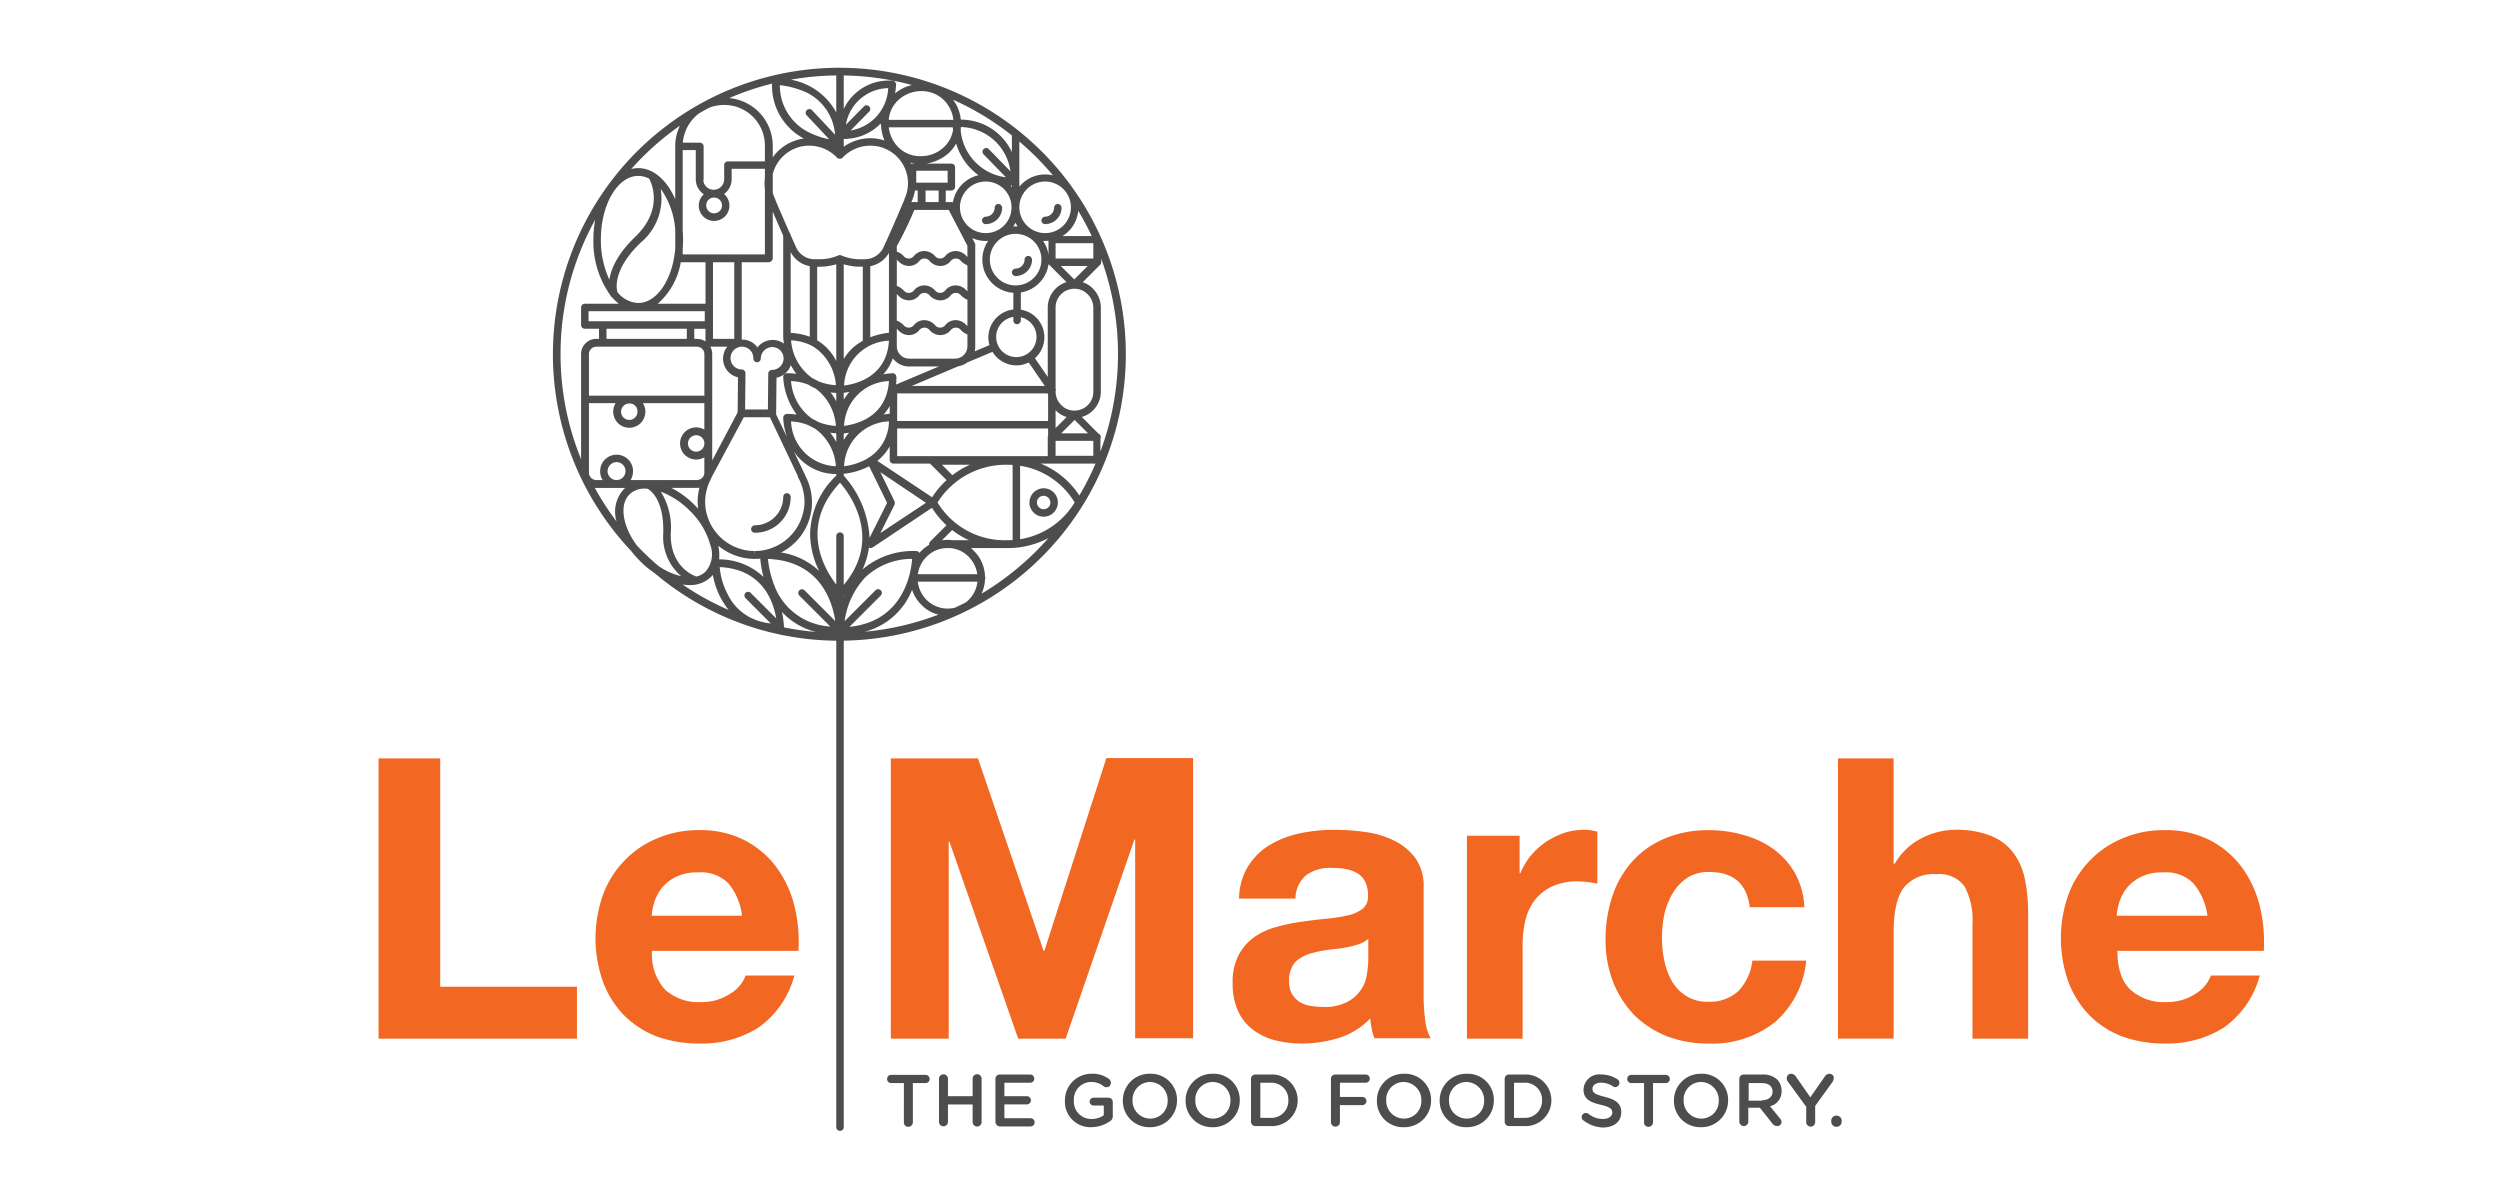 <svg xmlns="http://www.w3.org/2000/svg" viewBox="0 0 317 151">
  <defs>
    <style>
      .cls-1 {
        fill: #f26722;
      }

      .cls-2 {
        fill: #4d4d4d;
      }

      .cls-3 {
        fill: none;
      }
    </style>
  </defs>
  <g id="Logo_Icon" data-name="Logo Icon" transform="translate(-372 -55)">
    <g id="Group_4357" data-name="Group 4357" transform="translate(24451.559 -6764.016)">
      <g id="Group_4141" data-name="Group 4141" transform="translate(-24031.559 6915.137)">
        <g id="Group_4133" data-name="Group 4133">
          <path id="Path_8076" data-name="Path 8076" class="cls-1" d="M126.517,344.9v28.994h17.34v6.585H118.7V344.947h7.817Z" transform="translate(-118.7 -344.9)"/>
        </g>
        <g id="Group_4134" data-name="Group 4134" transform="translate(27.526 9.144)">
          <path id="Path_8077" data-name="Path 8077" class="cls-1" d="M185.612,384.43a6.28,6.28,0,0,0,4.6,1.564,6.414,6.414,0,0,0,3.7-1.09,4.376,4.376,0,0,0,1.9-2.274H202a11.752,11.752,0,0,1-4.6,6.633,13.465,13.465,0,0,1-7.485,1.99,15.548,15.548,0,0,1-5.5-.947,11.874,11.874,0,0,1-4.122-2.748,12.158,12.158,0,0,1-2.606-4.264,16.524,16.524,0,0,1,.047-10.9,12.314,12.314,0,0,1,2.7-4.311,12.086,12.086,0,0,1,4.169-2.842,13.163,13.163,0,0,1,5.354-1.042,12.181,12.181,0,0,1,5.733,1.279,11.736,11.736,0,0,1,4.027,3.411A14.016,14.016,0,0,1,202,373.77a19.178,19.178,0,0,1,.521,5.733H183.954A6.62,6.62,0,0,0,185.612,384.43Zm8.007-13.5a4.882,4.882,0,0,0-3.837-1.374,5.982,5.982,0,0,0-2.8.569,5.453,5.453,0,0,0-1.8,1.421,5.994,5.994,0,0,0-.948,1.8,8.286,8.286,0,0,0-.332,1.706h11.465A7.928,7.928,0,0,0,193.619,370.927Z" transform="translate(-176.8 -364.2)"/>
        </g>
        <g id="Group_4135" data-name="Group 4135" transform="translate(64.953)">
          <path id="Path_8078" data-name="Path 8078" class="cls-1" d="M266.839,344.9l8.338,24.446h.095l7.864-24.446h10.991v35.532h-7.343v-25.2h-.095l-8.717,25.252h-6.017l-8.717-24.967h-.095v24.967H255.8V344.947h11.039Z" transform="translate(-255.8 -344.9)"/>
        </g>
        <g id="Group_4136" data-name="Group 4136" transform="translate(108.302 9.096)">
          <path id="Path_8079" data-name="Path 8079" class="cls-1" d="M349.337,368.6a8.326,8.326,0,0,1,2.8-2.653,12.545,12.545,0,0,1,3.79-1.421,21.689,21.689,0,0,1,4.264-.426,27.936,27.936,0,0,1,3.932.284,11.284,11.284,0,0,1,3.648,1.09,7.269,7.269,0,0,1,2.7,2.227,6.046,6.046,0,0,1,1.042,3.743v13.408a24.521,24.521,0,0,0,.19,3.316,6.106,6.106,0,0,0,.711,2.369h-7.154a9.343,9.343,0,0,1-.332-1.232,11.906,11.906,0,0,1-.19-1.279,9.235,9.235,0,0,1-3.98,2.464,15.63,15.63,0,0,1-4.69.711,13.56,13.56,0,0,1-3.458-.426,8.116,8.116,0,0,1-2.8-1.374,6.077,6.077,0,0,1-1.848-2.369,8.333,8.333,0,0,1-.663-3.458,7.378,7.378,0,0,1,.758-3.6,6.65,6.65,0,0,1,1.99-2.274,8.885,8.885,0,0,1,2.8-1.279,23.592,23.592,0,0,1,3.174-.663c1.042-.142,2.085-.284,3.127-.379a19.8,19.8,0,0,0,2.748-.426,4.687,4.687,0,0,0,1.9-.853,1.989,1.989,0,0,0,.663-1.658,3.769,3.769,0,0,0-.379-1.8,2.633,2.633,0,0,0-.995-1.042,4.628,4.628,0,0,0-1.421-.521,10.5,10.5,0,0,0-1.753-.142,5.159,5.159,0,0,0-3.269.9,3.892,3.892,0,0,0-1.374,2.985h-7.154A7.928,7.928,0,0,1,349.337,368.6Zm13.976,10a12.452,12.452,0,0,1-1.421.379c-.521.095-1.042.189-1.611.237s-1.137.142-1.706.237c-.521.095-1.042.237-1.563.379a4.962,4.962,0,0,0-1.327.663,2.546,2.546,0,0,0-.9,1.09,3.449,3.449,0,0,0-.332,1.658,3.374,3.374,0,0,0,.332,1.611,3.332,3.332,0,0,0,.948,1.042,3.955,3.955,0,0,0,1.374.521,9.4,9.4,0,0,0,1.658.142,6.13,6.13,0,0,0,3.222-.711,4.731,4.731,0,0,0,2.369-3.648,11.7,11.7,0,0,0,.142-1.611v-2.653A4.2,4.2,0,0,1,363.313,378.6Z" transform="translate(-347.3 -364.1)"/>
        </g>
        <g id="Group_4137" data-name="Group 4137" transform="translate(138.007 9.096)">
          <path id="Path_8080" data-name="Path 8080" class="cls-1" d="M416.68,364.811V369.6h.095a8.934,8.934,0,0,1,1.327-2.227,9.716,9.716,0,0,1,1.942-1.753,10.553,10.553,0,0,1,2.322-1.137,8.074,8.074,0,0,1,2.606-.379,6.6,6.6,0,0,1,1.563.237v6.585c-.332-.047-.711-.142-1.184-.19s-.9-.095-1.327-.095a7.58,7.58,0,0,0-3.269.663,6.149,6.149,0,0,0-2.179,1.753,6.9,6.9,0,0,0-1.184,2.606,14.014,14.014,0,0,0-.332,3.222v11.7H410V364.858h6.68Z" transform="translate(-410 -364.1)"/>
        </g>
        <g id="Group_4138" data-name="Group 4138" transform="translate(155.584 9.144)">
          <path id="Path_8081" data-name="Path 8081" class="cls-1" d="M460.27,369.506a4.9,4.9,0,0,0-2.843.758,6.193,6.193,0,0,0-1.848,1.99,9.706,9.706,0,0,0-1.042,2.7,15.3,15.3,0,0,0-.284,2.89,14.456,14.456,0,0,0,.284,2.843,8.964,8.964,0,0,0,.947,2.606,5.3,5.3,0,0,0,1.8,1.9,4.841,4.841,0,0,0,2.8.758,5.265,5.265,0,0,0,3.932-1.421,6.857,6.857,0,0,0,1.706-3.79h6.822a11.783,11.783,0,0,1-3.98,7.817,12.776,12.776,0,0,1-8.433,2.7,14.684,14.684,0,0,1-5.306-.947,12.459,12.459,0,0,1-4.122-2.7,13.063,13.063,0,0,1-2.653-4.169,14.683,14.683,0,0,1-.948-5.306,17.428,17.428,0,0,1,.853-5.543,12.594,12.594,0,0,1,2.558-4.453,11.589,11.589,0,0,1,4.122-2.89,13.844,13.844,0,0,1,5.59-1.042,15.234,15.234,0,0,1,4.406.616,11.665,11.665,0,0,1,3.79,1.8,9.739,9.739,0,0,1,2.7,3.032,9.543,9.543,0,0,1,1.184,4.311h-6.917C465.008,370.975,463.3,369.506,460.27,369.506Z" transform="translate(-447.1 -364.2)"/>
        </g>
        <g id="Group_4139" data-name="Group 4139" transform="translate(185.052)">
          <path id="Path_8082" data-name="Path 8082" class="cls-1" d="M516.359,344.9v13.407h.142a8.174,8.174,0,0,1,3.458-3.269A9.452,9.452,0,0,1,524.034,354a11.737,11.737,0,0,1,4.643.758,6.638,6.638,0,0,1,2.843,2.132,8.162,8.162,0,0,1,1.469,3.316,20.6,20.6,0,0,1,.427,4.359v15.918h-7.059V365.935a8.932,8.932,0,0,0-.995-4.738,3.88,3.88,0,0,0-3.553-1.564,4.854,4.854,0,0,0-4.169,1.706c-.853,1.137-1.279,3.032-1.279,5.638v13.5H509.3V344.947h7.059Z" transform="translate(-509.3 -344.9)"/>
        </g>
        <g id="Group_4140" data-name="Group 4140" transform="translate(213.335 9.144)">
          <path id="Path_8083" data-name="Path 8083" class="cls-1" d="M577.812,384.43a6.28,6.28,0,0,0,4.6,1.564,6.414,6.414,0,0,0,3.7-1.09A4.375,4.375,0,0,0,588,382.629H594.2a11.751,11.751,0,0,1-4.6,6.633,13.465,13.465,0,0,1-7.485,1.99,15.548,15.548,0,0,1-5.5-.947,11.876,11.876,0,0,1-4.122-2.748,12.157,12.157,0,0,1-2.606-4.264,16.524,16.524,0,0,1,.047-10.9,12.315,12.315,0,0,1,2.7-4.311,12.088,12.088,0,0,1,4.169-2.842,13.165,13.165,0,0,1,5.354-1.042,12.181,12.181,0,0,1,5.733,1.279,11.735,11.735,0,0,1,4.027,3.411,14.015,14.015,0,0,1,2.274,4.88,19.177,19.177,0,0,1,.521,5.733H576.154C576.154,381.776,576.722,383.435,577.812,384.43Zm7.959-13.5a4.882,4.882,0,0,0-3.837-1.374,5.982,5.982,0,0,0-2.8.569,5.453,5.453,0,0,0-1.8,1.421,5.994,5.994,0,0,0-.947,1.8,8.281,8.281,0,0,0-.332,1.706h11.513A7.939,7.939,0,0,0,585.771,370.927Z" transform="translate(-569 -364.2)"/>
        </g>
      </g>
      <path id="Union_12" data-name="Union 12" class="cls-2" d="M35.959,134.359V72.673A36.17,36.17,0,0,1,12.92,64.1a11.764,11.764,0,0,1-1.881-1.568,12.893,12.893,0,0,1-1.1-1.252,36.323,36.323,0,1,1,26.97,11.386v61.688a.474.474,0,1,1-.948,0Zm-2.572-62.8a8.624,8.624,0,0,1-4.317-2.54,10.571,10.571,0,0,1,.251,1.836.458.458,0,0,1,.046.135A35.146,35.146,0,0,0,33.387,71.558Zm6.188-.025a35.032,35.032,0,0,0,9.341-2.17,4.485,4.485,0,0,1-2.2-1.283,4.7,4.7,0,0,1-1.144-1.859A8.835,8.835,0,0,1,39.575,71.533ZM41.6,66.28a.458.458,0,0,1,0,.663l-3.975,3.975c6.837-.7,7.817-6.785,7.955-8.618a8.565,8.565,0,0,0-5.97,2.369,10.126,10.126,0,0,0-2.592,5.53l3.919-3.919a.458.458,0,0,1,.663,0Zm-13.17.142A8.035,8.035,0,0,0,35.2,70.873l-3.931-3.93a.469.469,0,0,1,.663-.663l3.9,3.9c-.357-2.43-1.9-7.622-8.538-7.875A12.97,12.97,0,0,0,28.427,66.422Zm-.765,4.068-3.216-3.216a.469.469,0,0,1,.664-.663l3.228,3.228c-.342-2.1-1.712-6.246-7.16-6.5a8.911,8.911,0,0,0,.995,3.411,6.5,6.5,0,0,0,3.812,3.377q.217.067.436.131A8.329,8.329,0,0,0,27.662,70.49ZM22.31,68.771a9.828,9.828,0,0,1-2-4.436,3.118,3.118,0,0,1-.226.239,3.791,3.791,0,0,1-2.748,1.042,5.977,5.977,0,0,1-.859-.064A35.359,35.359,0,0,0,22.31,68.771Zm25.067-1.308a3.8,3.8,0,0,0,2.7,1.137,3.888,3.888,0,0,0,.911-.108q.72-.33,1.422-.69a3.472,3.472,0,0,0,.367-.339,3.761,3.761,0,0,0,1.08-2.274H46.3A3.9,3.9,0,0,0,47.377,67.464Zm-10.47-.383c.023-.055.047-.111.071-.167l-.071.074Zm-.948,0v-.049l-.038-.042Zm18.424-.37a35.653,35.653,0,0,0,8.475-7.047,11.063,11.063,0,0,1-5.18,1.264H53.037a4.685,4.685,0,0,1,.4.379,4.742,4.742,0,0,1,1.384,3.229.462.462,0,0,1,0,.372A4.881,4.881,0,0,1,54.383,66.709Zm-17.476-7.3V65.6c4.912-5.873.814-11.494-.474-12.965-5.119,5.46-2.1,10.805-.474,12.922V59.41a.474.474,0,1,1,.948,0ZM26.733,64.585a13.232,13.232,0,0,1-.411-2.319q-.341.033-.69.033A7.191,7.191,0,0,1,21,60.624a5.78,5.78,0,0,1,.108,1.733A8.193,8.193,0,0,1,26.733,64.585ZM14.971,59.078c-.084,4.041,2.636,5.239,3.244,5.457a2.274,2.274,0,0,0,1.21-.671,3.348,3.348,0,0,0,.568-3.316,9.586,9.586,0,0,0-2.606-4.358,10.387,10.387,0,0,0-3.673-2.413A8.606,8.606,0,0,1,14.971,59.078ZM16.316,64.5c-.1-.08-.2-.166-.3-.257a6.591,6.591,0,0,1-1.99-5.259c.09-4.407-1.784-5.485-2.015-5.583q-.131-.008-.259-.008a2.647,2.647,0,0,0-2.037.758c-1.292,1.292-.829,4.064.978,6.468a35.75,35.75,0,0,0,2.686,2.555A8.61,8.61,0,0,0,16.316,64.5Zm37.526-.257a3.9,3.9,0,0,0-1.064-2.18,3.614,3.614,0,0,0-2.7-1.137,3.689,3.689,0,0,0-2.7,1.137,3.758,3.758,0,0,0-1.069,2.18Zm-20.049-.41a10.78,10.78,0,0,1-1.151-4.706,10.522,10.522,0,0,1,3.316-7.389v-.2a6.416,6.416,0,0,1-5.393-2.893l1.414,2.952c0,.047.047.095.047.142a7.132,7.132,0,0,1-3.065,9.749A9.022,9.022,0,0,1,33.793,63.832Zm5.5-.2A9.885,9.885,0,0,1,46.1,61.305a.43.43,0,0,1,.332.142.461.461,0,0,1,.07.092q.1-.12.214-.234a4.983,4.983,0,0,1,1.019-.787.455.455,0,0,1,.118-.4l2.084-2.084a10.62,10.62,0,0,1-1.842-2.214L40.6,60.831a.674.674,0,0,1-.284.095.493.493,0,0,1-.213-.057A9.349,9.349,0,0,1,39.289,63.632ZM20.136,51.972a.174.174,0,0,1-.047.142A6.416,6.416,0,0,0,19.33,55a6.289,6.289,0,0,0,6.254,6.3l.047.474v-.474a6.319,6.319,0,0,0,6.3-6.254,6.64,6.64,0,0,0-.805-3.079.284.284,0,0,1-.047-.189l-3.531-7.438H24.232ZM48.8,55.146a9.976,9.976,0,0,0,8.765,4.785q.388,0,.757-.025V50.386q-.369-.024-.757-.024A10.233,10.233,0,0,0,48.8,55.146Zm3.987,4.785a10.725,10.725,0,0,1-2.131-1.287l-1.287,1.287h.044a4.658,4.658,0,0,1,.666-.048,4.982,4.982,0,0,1,.693.048Zm6.482-.13a9.913,9.913,0,0,0,6.918-4.655,9.816,9.816,0,0,0-6.918-4.657Zm-19.085-.168,2.22-4.44-2.278-4.643a9.08,9.08,0,0,1-3.217.961v.234A12.775,12.775,0,0,1,40.183,59.633ZM43.35,55a.656.656,0,0,1,0,.426l-1.8,3.6,5.78-3.837-5.78-3.885ZM8.1,57.554A4.212,4.212,0,0,1,9,53.488q.1-.1.207-.19H5.544a2.055,2.055,0,0,1-.206-.01A35.521,35.521,0,0,0,8.1,57.554Zm9.952-2.029q.2.2.39.408A7.454,7.454,0,0,1,18.383,55a6.579,6.579,0,0,1,.237-1.737,1.823,1.823,0,0,1-.333.031H15.037A11.3,11.3,0,0,1,18.051,55.525Zm30.064-1.039a10.806,10.806,0,0,1,1.828-2.175l-2.092-2.092H43.208a.474.474,0,0,1-.474-.474V48.029a6.029,6.029,0,0,1-1.564,1.841Zm18.668-.228a35.321,35.321,0,0,0,2.051-4.04H61.882A10.661,10.661,0,0,1,66.783,54.258Zm-56.6-3.045a2.1,2.1,0,0,1-.3,1.089h8.4a.95.95,0,0,0,.948-.948V49.417a2.046,2.046,0,0,1-1.042.281,2.037,2.037,0,0,1,0-4.074,2.046,2.046,0,0,1,1.042.281v-3.36H11.441a2.044,2.044,0,0,1,.31,1.089,2.037,2.037,0,1,1-4.074,0,2.044,2.044,0,0,1,.309-1.089H4.6v8.812a.95.95,0,0,0,.948.948h.788a2.053,2.053,0,0,1-.314-1.089,2.085,2.085,0,1,1,4.169,0Zm-3.222-.047A1.137,1.137,0,1,0,8.1,50.029,1.153,1.153,0,0,0,6.965,51.166Zm43.724.517a10.8,10.8,0,0,1,2.221-1.322H49.367ZM35.912,50.55a6.37,6.37,0,0,0-2.676-4.785,6.179,6.179,0,0,1-.742-.39,6.721,6.721,0,0,0-2.267-.51A5.912,5.912,0,0,0,35.912,50.55Zm1.042,0a7.953,7.953,0,0,0,2.993-1,.463.463,0,0,1,.04-.045.392.392,0,0,1,.189-.1,5.531,5.531,0,0,0,2.464-4.544A5.912,5.912,0,0,0,36.954,50.55ZM20.231,36.338V49.809l3.223-6.088.046-4.446a2.419,2.419,0,0,1-1.355-3.885H19.992A1.965,1.965,0,0,1,20.231,36.338ZM1,36.338A35.1,35.1,0,0,0,3.6,49.648V36.338A1.921,1.921,0,0,1,5.544,34.4h.331V33.116h-1.8a.475.475,0,0,1-.474-.474V30.415a.475.475,0,0,1,.474-.474H8.386a5.97,5.97,0,0,1-.858-.817.516.516,0,0,1-.231-.272l-.005-.015a11.661,11.661,0,0,1-2.127-7.044A13.987,13.987,0,0,1,5.386,19.3,35.093,35.093,0,0,0,1,36.338ZM43.682,49.271H62.774V46.9a.428.428,0,0,1,.048-.208v-.929H43.682Zm24.872-.047V47.329H63.769v1.895Zm-51.4-1.563a1.042,1.042,0,1,0,1.042-1.042A1.051,1.051,0,0,0,17.151,47.66Zm52.3,1.017a35.349,35.349,0,0,0,.1-24.437v.442a.429.429,0,0,1-.142.331l-2.2,2.2a3.061,3.061,0,0,1,1.3.829,3.373,3.373,0,0,1,.995,2.369V41.075a3.341,3.341,0,0,1-2.41,3.228l2.11,2.11a.48.48,0,0,1,.3.441.418.418,0,0,1-.048.188ZM35.959,47.489V46.37q-.4-.019-.763-.068A7.012,7.012,0,0,1,35.959,47.489Zm.948-.26a5.966,5.966,0,0,1,.681-.932c-.265.048-.5.079-.681.1ZM29.7,46.835a8.943,8.943,0,0,1-.469-2.444.43.43,0,0,1,.142-.331.511.511,0,0,1,.331-.142A9.344,9.344,0,0,1,30.942,44a8.711,8.711,0,0,1-1.711-4.769.43.43,0,0,1,.142-.332.511.511,0,0,1,.331-.142,9.441,9.441,0,0,1,1.2.073,7.029,7.029,0,0,1-.706-1.1,2.468,2.468,0,0,1-1.816,1.6l-.047,4.6c0,.019,0,.037,0,.054Zm38.19-.454-1.706-1.706-1.706,1.706Zm-4.121-.664,1.411-1.411a3.071,3.071,0,0,1-1.411-.862v2.274Zm-26.815-.284c1.421-.19,5.4-1.042,5.685-5.685A5.912,5.912,0,0,0,36.954,45.434Zm-4.009-.881a6.139,6.139,0,0,1,.675.356,6.637,6.637,0,0,0,2.292.525,6.437,6.437,0,0,0-2.581-4.744,6.132,6.132,0,0,1-.919-.483,6.647,6.647,0,0,0-2.185-.458A6.411,6.411,0,0,0,32.945,44.553Zm29.876.265V41.626q-.027-.155-.039-.314h-19.1v3.506ZM8.671,43.633a1.042,1.042,0,1,0,2.084,0,.994.994,0,0,0-1.042-1.042A1.051,1.051,0,0,0,8.671,43.633ZM41.966,44c.309-.057.573-.09.769-.109v-.983A5.968,5.968,0,0,1,41.966,44ZM64.48,42.781a2.252,2.252,0,0,0,1.706.711,2.376,2.376,0,0,0,2.369-2.369V30.463a2.4,2.4,0,0,0-.711-1.706,2.324,2.324,0,0,0-1.705-.711,2.375,2.375,0,0,0-2.369,2.369V40.7a.48.48,0,0,1,0,.35v.027A2.4,2.4,0,0,0,64.48,42.781Zm-41.928-5.97a1.437,1.437,0,0,0,1.422,1.469.431.431,0,0,1,.331.142.512.512,0,0,1,.142.332l-.047,4.6h2.89l.047-4.548a.43.43,0,0,1,.142-.332.511.511,0,0,1,.332-.142,1.467,1.467,0,0,0,1.469-1.422,1.436,1.436,0,0,0-1.421-1.469,1.467,1.467,0,0,0-1.469,1.421.474.474,0,1,1-.947,0A1.436,1.436,0,0,0,24.02,35.39,1.467,1.467,0,0,0,22.552,36.811Zm13.407,5.513V41.254q-.374-.018-.721-.062A7.046,7.046,0,0,1,35.959,42.325Zm.948-.212a5.973,5.973,0,0,1,.732-.989c-.286.054-.536.087-.732.108ZM4.6,36.338V41.6H19.236V36.338a.95.95,0,0,0-.948-.948H5.544A.95.95,0,0,0,4.6,36.338Zm57.8,4.027-2.04-2.974a3.5,3.5,0,0,1-1.562.369,3.573,3.573,0,0,1-3.032-1.715l-3.2,1.349a2.564,2.564,0,0,1-1.125.475l-5.913,2.5Zm-25.443-.048c1.421-.189,5.4-1.042,5.685-5.685A5.912,5.912,0,0,0,36.954,40.317Zm-4.011-.929a6.187,6.187,0,0,1,.679.358,6.635,6.635,0,0,0,2.29.524,6.328,6.328,0,0,0-2.945-4.938.46.46,0,0,1-.219-.115,6.487,6.487,0,0,0-2.521-.632A6.412,6.412,0,0,0,32.943,39.388Zm10.5-.492a.512.512,0,0,1,.142.332q0,.505-.047.964l5.424-2.29H45.2a2.548,2.548,0,0,1-2.064-1.039,6.063,6.063,0,0,1-1.22,2.036,7.756,7.756,0,0,1,1.2-.144A.43.43,0,0,1,43.444,38.9Zm19.33.324v-8.8A3.381,3.381,0,0,1,65.15,27.2l-2.137-2.137a.482.482,0,0,1-.133-.155,4.232,4.232,0,0,1-3.517,3.607V30.7a3.542,3.542,0,0,1,1.787,6.153ZM35.959,37.208V25.015a.492.492,0,0,1,0-.07,7.628,7.628,0,0,1-2.184.307h-.237v9.33A6.347,6.347,0,0,1,35.959,37.208Zm.948-12.194V36.948a6.286,6.286,0,0,1,2.416-2.3v-9.4h-.237a7.444,7.444,0,0,1-2.186-.306A.375.375,0,0,1,36.907,25.015Zm6.728,10.328A1.577,1.577,0,0,0,45.2,36.906h5.827a1.527,1.527,0,0,0,.475-.076l.238-.1a1.577,1.577,0,0,0,.85-1.387v-1.5a2.361,2.361,0,0,1-.806-.536.829.829,0,0,0-1.326,0,1.684,1.684,0,0,1-1.326.616,1.846,1.846,0,0,1-1.327-.616.829.829,0,0,0-1.326,0,1.684,1.684,0,0,1-1.326.616,1.845,1.845,0,0,1-1.326-.616,2.144,2.144,0,0,0-.19-.173Zm12.6-1.184a2.558,2.558,0,1,0,3.127-2.5v.411a.51.51,0,0,1-.474.474.475.475,0,0,1-.474-.474v-.446A2.546,2.546,0,0,0,56.236,34.158ZM53.583,35.39a2.459,2.459,0,0,1-.072.591l1.872-.79a3.482,3.482,0,0,1-.142-.985,3.583,3.583,0,0,1,3.174-3.533V28.558a4.212,4.212,0,0,1-3.192-6.587q-.155.011-.314.011a4.183,4.183,0,0,1-1.711-.364l.337.648a.355.355,0,0,1,.047.237V35.39Zm-27.62.095a2.424,2.424,0,0,1,1.942-.948A2.4,2.4,0,0,1,29.322,35a7.444,7.444,0,0,1-.09-.867c0-.007,0-.014,0-.021h0V21.324c-.463-1.051-.968-2.225-1.326-3.064v5.949a.557.557,0,0,1-.521.474H23.973V34.49h.047A2.337,2.337,0,0,1,25.963,35.485ZM18.288,34.4a1.954,1.954,0,0,1,1.089.325v-1.6H17.956V34.4Zm2.037,0h2.7V24.683h-2.7Zm-3.316,0V33.116H6.823V34.4ZM40.271,34.2a9.424,9.424,0,0,1,2.369-.579V23.493a3.466,3.466,0,0,1-2.369,1.69ZM32.6,34.127V25.183A3.46,3.46,0,0,1,30.179,23.4V33.648A7.757,7.757,0,0,1,32.6,34.127Zm15.871-1.484a.829.829,0,0,0,1.326,0,1.684,1.684,0,0,1,1.326-.616,1.845,1.845,0,0,1,1.326.616c.051.051.1.1.143.134v-3.34a2.363,2.363,0,0,1-.806-.537.829.829,0,0,0-1.326,0,1.685,1.685,0,0,1-1.327.616A1.845,1.845,0,0,1,47.8,28.9a.829.829,0,0,0-1.326,0,1.685,1.685,0,0,1-1.327.616,1.845,1.845,0,0,1-1.326-.616,2.156,2.156,0,0,0-.189-.172v3.364a2.268,2.268,0,0,1,.853.551.829.829,0,0,0,1.326,0,1.684,1.684,0,0,1,1.326-.616A1.846,1.846,0,0,1,48.467,32.642Zm-29.184-.474V30.889H4.549v1.279H19.283Zm.094-2.227V24.683H16.24a8.941,8.941,0,0,1-2.915,5.259Zm-8.527-.095c2.378,0,4.361-3,4.69-6.908V20.657a10.149,10.149,0,0,0-1.851-5.294,7.283,7.283,0,0,1-2.507,6.81c-3.745,3.565-3.064,6.1-2.949,6.331A3.534,3.534,0,0,0,10.85,29.847Zm37.616-1.611a.829.829,0,0,0,1.326,0,1.686,1.686,0,0,1,1.327-.616,1.845,1.845,0,0,1,1.326.616c.051.051.1.1.143.134V25.077a2.366,2.366,0,0,1-.806-.536.829.829,0,0,0-1.326,0,1.684,1.684,0,0,1-1.326.616,1.848,1.848,0,0,1-1.327-.616.829.829,0,0,0-1.326,0,1.684,1.684,0,0,1-1.326.616,1.846,1.846,0,0,1-1.326-.616,2.144,2.144,0,0,0-.19-.173v3.317a2.265,2.265,0,0,1,.852.551.829.829,0,0,0,1.327,0,1.685,1.685,0,0,1,1.326-.616A1.845,1.845,0,0,1,48.466,28.236Zm6.965-3.884A3.269,3.269,0,1,0,58.7,21.083,3.276,3.276,0,0,0,55.431,24.352ZM6.113,21.793A11.881,11.881,0,0,0,7.191,26.9c.2-1.323.966-3.229,3.28-5.442,3.706-3.569,1.978-7,1.769-7.364a2.956,2.956,0,0,0-1.39-.358C8.244,13.739,6.113,17.34,6.113,21.793Zm60.025,5.069,1.706-1.706H64.432ZM36.623,23.83a6.129,6.129,0,0,0,2.464.474h.474a2.651,2.651,0,0,0,2.321-1.374c.711-1.469,2.7-6.111,2.7-6.159v-.047a4.94,4.94,0,0,0,.474-2.037A4.772,4.772,0,0,0,40.271,9.9a4.875,4.875,0,0,0-3.453,1.462.483.483,0,0,1-.384.2h-.011a.5.5,0,0,1-.368-.142A4.875,4.875,0,0,0,32.548,9.9a4.771,4.771,0,0,0-4.643,3.617v2.346a3.788,3.788,0,0,0,.332.86v.047c0,.033.986,2.32,1.817,4.2a.473.473,0,0,1,.124.28c.3.679.574,1.284.759,1.679A2.562,2.562,0,0,0,33.259,24.3h.474A6.129,6.129,0,0,0,36.2,23.83a.427.427,0,0,1,.237-.047A.285.285,0,0,1,36.623,23.83Zm27.146.379h4.785V22.267H63.769Zm-15.3-.331a.829.829,0,0,0,1.326,0,1.684,1.684,0,0,1,1.326-.616,1.845,1.845,0,0,1,1.326.616c.051.051.1.1.143.134V22.6L50.22,18.05H45.861a48.6,48.6,0,0,1-2.227,4.6v.68a2.27,2.27,0,0,1,.853.551.829.829,0,0,0,1.326,0,1.684,1.684,0,0,1,1.326-.616A1.846,1.846,0,0,1,48.467,23.878Zm14.4-.16V21.961a4.231,4.231,0,0,1-.426.021q-.133,0-.264-.008A4.193,4.193,0,0,1,62.869,23.718Zm-46.381-.03H26.911V15.421a5.742,5.742,0,0,1-.047-.734,5.83,5.83,0,0,1,.047-.74V12.839H22.694v1.326a2.281,2.281,0,0,1-.965,1.86,1.943,1.943,0,1,1-2.564.037,2.281,2.281,0,0,1-1.019-1.9v-3.7H16.488V20.622q.047.575.048,1.171t-.048,1.18Zm51.865-2.321a35.329,35.329,0,0,0-1.711-3.206,4.227,4.227,0,0,1-2.009,3.206Zm-5.909-.379a3.269,3.269,0,1,0-3.269-3.269A3.276,3.276,0,0,0,62.443,20.988Zm-10.8-3.269A3.269,3.269,0,1,0,54.91,14.45,3.276,3.276,0,0,0,51.641,17.719ZM58.4,20.146q.149-.011.3-.011.133,0,.264.008a4.225,4.225,0,0,1-.283-.477A4.2,4.2,0,0,1,58.4,20.146ZM19.472,17.482a1,1,0,1,0,1-1A.971.971,0,0,0,19.472,17.482Zm31.079-.426a.455.455,0,0,1,.2.041,4.236,4.236,0,0,1,3.242-3.445A7.624,7.624,0,0,1,51.16,9.626a4.967,4.967,0,0,1-.846,1.129,5.6,5.6,0,0,1-2.934,1.421h3.172a.475.475,0,0,1,.474.474v2.464a.475.475,0,0,1-.474.474H49.84v1.469Zm-5.075.009a.557.557,0,0,1,.1-.009h.71V15.587h-.355A5.409,5.409,0,0,1,45.477,17.065Zm3.463-.009V15.587H47.282v1.469Zm-33.4-.361V10a6.086,6.086,0,0,1,.6-2.635,35.7,35.7,0,0,0-6.18,5.5,3.62,3.62,0,0,1,.895-.113C12.791,12.744,14.513,14.314,15.54,16.695Zm3.127-7.172A.475.475,0,0,1,19.14,10v4.169a.658.658,0,0,1-.041.131,1.327,1.327,0,0,0,2.647-.131v-1.8a.475.475,0,0,1,.474-.474h4.691V9.949a5.156,5.156,0,0,0-5.164-5.211,5.282,5.282,0,0,0-1.887.347q-.669.354-1.321.737a5.188,5.188,0,0,0-2.033,3.7Zm39.56,5.646v-.207l-.182-.009Q58.139,15.057,58.227,15.168Zm.948-.06a4.209,4.209,0,0,1,4.263-1.44,35.627,35.627,0,0,0-4.263-4.29ZM46.1,14.592h3.98V13.076H46.1Zm11.376-.68-2.849-2.92a.469.469,0,0,1,.663-.663l2.757,2.827a6.489,6.489,0,0,0-6.277-5.617q-.013.182-.038.36A6.583,6.583,0,0,0,57.474,13.912ZM45.439,12.2a.466.466,0,0,1,.138-.021H46a5.172,5.172,0,0,1-.637-.127Q45.4,12.123,45.439,12.2ZM27.906,10v1.387A5.717,5.717,0,0,1,31.849,9a7.579,7.579,0,0,1-4.035-6.966A35.026,35.026,0,0,0,22.39,3.869,6.078,6.078,0,0,1,27.906,10Zm15.87.047a3.929,3.929,0,0,0,2.938,1.185,4.2,4.2,0,0,0,2.937-1.185A3.749,3.749,0,0,0,50.769,7.9c-.017-.119-.029-.228-.04-.324H42.617A4.211,4.211,0,0,0,43.776,10.044Zm14.451.676V8.6a35.386,35.386,0,0,0-7.461-4.53A5.038,5.038,0,0,1,51.754,6.6,7.113,7.113,0,0,1,58.227,10.72Zm-21.32-.682a5.775,5.775,0,0,1,5.171-.795,5.152,5.152,0,0,1-.431-1.927.474.474,0,0,1-.05-.209q0-.011,0-.021a6.458,6.458,0,0,1-4.69,1.957ZM32.548,8.243a9.583,9.583,0,0,0,2.512.843L32.217,6.064A.469.469,0,1,1,32.88,5.4l2.929,3.111a6.494,6.494,0,0,0-3.686-5.385,11.687,11.687,0,0,0-3.316-.9A6.615,6.615,0,0,0,32.548,8.243Zm7.581-3.316a.458.458,0,0,1,0,.663l-2.35,2.384a5.688,5.688,0,0,0,4.766-5.368,5.55,5.55,0,0,0-5.363,4.638l2.284-2.317a.458.458,0,0,1,.663,0ZM50.81,6.633a4.213,4.213,0,0,0-1.159-2.464,4,4,0,0,0-2.937-1.185,4.284,4.284,0,0,0-2.938,1.185,3.816,3.816,0,0,0-1.162,2.464ZM35.959,5.695V1a35.3,35.3,0,0,0-5.766.534A8.176,8.176,0,0,1,35.959,5.695Zm.948-.442a6.326,6.326,0,0,1,6.16-3.595A.43.43,0,0,1,43.4,1.8a.511.511,0,0,1,.142.331,7.355,7.355,0,0,1-.131,1.149,4.993,4.993,0,0,1,2.147-1.068A35.278,35.278,0,0,0,36.907,1ZM25.632,62.3Zm-.474-3.79a.51.51,0,0,1,.474-.474,3.6,3.6,0,0,0,3.6-3.6.475.475,0,0,1,.474-.474.509.509,0,0,1,.474.474,4.519,4.519,0,0,1-4.548,4.548A.475.475,0,0,1,25.158,58.51Zm35.3-3.364a1.8,1.8,0,1,1,1.8,1.8A1.8,1.8,0,0,1,60.453,55.146Zm.948,0a.853.853,0,0,0,1.706,0,.881.881,0,0,0-.853-.852A.849.849,0,0,0,61.4,55.146ZM58.227,25.962a.51.51,0,0,1,.474-.474,1.153,1.153,0,0,0,1.137-1.137.475.475,0,0,1,.474-.474.51.51,0,0,1,.474.474A2.1,2.1,0,0,1,58.7,26.436.475.475,0,0,1,58.227,25.962Zm3.743-6.585a.51.51,0,0,1,.474-.474,1.153,1.153,0,0,0,1.137-1.137.475.475,0,0,1,.474-.474.51.51,0,0,1,.474.474,2.1,2.1,0,0,1-2.085,2.085A.475.475,0,0,1,61.97,19.377Zm-7.533,0a.51.51,0,0,1,.474-.474,1.153,1.153,0,0,0,1.137-1.137.475.475,0,0,1,.474-.474.51.51,0,0,1,.474.474,2.1,2.1,0,0,1-2.085,2.085A.475.475,0,0,1,54.436,19.377Z" transform="translate(-24009.48 6827.585)"/>
      <g id="Group_4286" data-name="Group 4286" transform="translate(-23967.078 6955.169)">
        <g id="Group_4269" data-name="Group 4269" transform="translate(0 0.142)">
          <path id="Path_8171" data-name="Path 8171" class="cls-2" d="M256.932,430.742h-1.611a.521.521,0,1,1,0-1.042h4.359a.521.521,0,1,1,0,1.042h-1.611v4.975a.576.576,0,0,1-.569.569.547.547,0,0,1-.569-.569Z" transform="translate(-254.8 -429.7)"/>
        </g>
        <g id="Group_4270" data-name="Group 4270" transform="translate(6.585 0.047)">
          <path id="Path_8172" data-name="Path 8172" class="cls-2" d="M268.7,430.068a.569.569,0,0,1,1.137,0V432.3h3.127v-2.227a.568.568,0,0,1,1.137,0v5.5a.568.568,0,0,1-1.137,0v-2.227h-3.127v2.227a.569.569,0,0,1-1.137,0Z" transform="translate(-268.7 -429.5)"/>
        </g>
        <g id="Group_4271" data-name="Group 4271" transform="translate(13.739 0.095)">
          <path id="Path_8173" data-name="Path 8173" class="cls-2" d="M283.8,435.569v-5.4a.547.547,0,0,1,.569-.569h3.837a.521.521,0,1,1,0,1.042h-3.269v1.706h2.843a.521.521,0,0,1,0,1.042h-2.843v1.753h3.316a.521.521,0,0,1,0,1.042h-3.885A.588.588,0,0,1,283.8,435.569Z" transform="translate(-283.8 -429.6)"/>
        </g>
        <g id="Group_4272" data-name="Group 4272" transform="translate(22.551)">
          <path id="Path_8174" data-name="Path 8174" class="cls-2" d="M302.4,432.811h0a3.356,3.356,0,0,1,3.364-3.411,3.465,3.465,0,0,1,2.227.663.65.65,0,0,1,.237.474.547.547,0,0,1-.569.569.537.537,0,0,1-.379-.142,2.434,2.434,0,0,0-1.611-.521,2.2,2.2,0,0,0-2.132,2.321h0a2.2,2.2,0,0,0,2.227,2.369,2.663,2.663,0,0,0,1.563-.474v-1.232h-1.279a.519.519,0,0,1-.521-.474.526.526,0,0,1,.521-.521H307.9a.547.547,0,0,1,.568.568v1.753a.735.735,0,0,1-.426.711,4.216,4.216,0,0,1-2.322.711A3.222,3.222,0,0,1,302.4,432.811Z" transform="translate(-302.4 -429.4)"/>
        </g>
        <g id="Group_4273" data-name="Group 4273" transform="translate(29.894)">
          <path id="Path_8175" data-name="Path 8175" class="cls-2" d="M317.9,432.811h0a3.378,3.378,0,0,1,3.458-3.411,3.3,3.3,0,0,1,3.411,3.364h0a3.378,3.378,0,0,1-3.458,3.411A3.328,3.328,0,0,1,317.9,432.811Zm5.685,0h0a2.287,2.287,0,0,0-2.227-2.369,2.246,2.246,0,0,0-2.227,2.321h0a2.246,2.246,0,0,0,2.227,2.321A2.206,2.206,0,0,0,323.585,432.811Z" transform="translate(-317.9 -429.4)"/>
        </g>
        <g id="Group_4274" data-name="Group 4274" transform="translate(37.854)">
          <path id="Path_8176" data-name="Path 8176" class="cls-2" d="M334.7,432.811h0a3.378,3.378,0,0,1,3.458-3.411,3.3,3.3,0,0,1,3.411,3.364h0a3.378,3.378,0,0,1-3.458,3.411A3.328,3.328,0,0,1,334.7,432.811Zm5.685,0h0a2.287,2.287,0,0,0-2.227-2.369,2.217,2.217,0,0,0-2.227,2.321h0a2.246,2.246,0,0,0,2.227,2.321A2.206,2.206,0,0,0,340.385,432.811Z" transform="translate(-334.7 -429.4)"/>
        </g>
        <g id="Group_4275" data-name="Group 4275" transform="translate(46.145 0.095)">
          <path id="Path_8177" data-name="Path 8177" class="cls-2" d="M352.2,430.169a.547.547,0,0,1,.569-.569h1.848a3.279,3.279,0,0,1,3.506,3.269h0a3.279,3.279,0,0,1-3.506,3.269h-1.848a.547.547,0,0,1-.569-.568Zm2.464,4.927a2.152,2.152,0,0,0,2.274-2.227h0a2.152,2.152,0,0,0-2.274-2.227h-1.279V435.1h1.279Z" transform="translate(-352.2 -429.6)"/>
        </g>
        <g id="Group_4276" data-name="Group 4276" transform="translate(56.283 0.095)">
          <path id="Path_8178" data-name="Path 8178" class="cls-2" d="M373.6,430.169a.547.547,0,0,1,.569-.569h3.838a.521.521,0,0,1,0,1.042h-3.269v1.8h2.843a.521.521,0,0,1,0,1.042h-2.843v2.132a.569.569,0,1,1-1.137,0Z" transform="translate(-373.6 -429.6)"/>
        </g>
        <g id="Group_4277" data-name="Group 4277" transform="translate(62.11)">
          <path id="Path_8179" data-name="Path 8179" class="cls-2" d="M385.9,432.811h0a3.378,3.378,0,0,1,3.458-3.411,3.3,3.3,0,0,1,3.411,3.364h0a3.378,3.378,0,0,1-3.458,3.411A3.3,3.3,0,0,1,385.9,432.811Zm5.638,0h0a2.287,2.287,0,0,0-2.227-2.369,2.217,2.217,0,0,0-2.227,2.321h0a2.246,2.246,0,0,0,2.227,2.321A2.206,2.206,0,0,0,391.538,432.811Z" transform="translate(-385.9 -429.4)"/>
        </g>
        <g id="Group_4278" data-name="Group 4278" transform="translate(70.07)">
          <path id="Path_8180" data-name="Path 8180" class="cls-2" d="M402.7,432.811h0a3.378,3.378,0,0,1,3.458-3.411,3.3,3.3,0,0,1,3.411,3.364h0a3.378,3.378,0,0,1-3.459,3.411A3.328,3.328,0,0,1,402.7,432.811Zm5.638,0h0a2.287,2.287,0,0,0-2.227-2.369,2.217,2.217,0,0,0-2.227,2.321h0a2.246,2.246,0,0,0,2.227,2.321A2.206,2.206,0,0,0,408.338,432.811Z" transform="translate(-402.7 -429.4)"/>
        </g>
        <g id="Group_4279" data-name="Group 4279" transform="translate(78.313 0.095)">
          <path id="Path_8181" data-name="Path 8181" class="cls-2" d="M420.1,430.169a.547.547,0,0,1,.568-.569h1.848a3.279,3.279,0,0,1,3.506,3.269h0a3.279,3.279,0,0,1-3.506,3.269h-1.848a.547.547,0,0,1-.568-.568Zm2.464,4.927a2.152,2.152,0,0,0,2.274-2.227h0a2.152,2.152,0,0,0-2.274-2.227h-1.279V435.1h1.279Z" transform="translate(-420.1 -429.6)"/>
        </g>
        <g id="Group_4280" data-name="Group 4280" transform="translate(88.073 0.095)">
          <path id="Path_8182" data-name="Path 8182" class="cls-2" d="M440.937,435.427A.5.5,0,0,1,440.7,435a.526.526,0,0,1,.521-.521.552.552,0,0,1,.332.095,2.847,2.847,0,0,0,1.848.663c.711,0,1.184-.332,1.184-.805h0c0-.474-.284-.711-1.469-.995-1.421-.332-2.179-.758-2.179-1.942h0a2,2,0,0,1,2.227-1.9,3.851,3.851,0,0,1,2.084.616.545.545,0,0,1-.284.995.673.673,0,0,1-.284-.095,2.711,2.711,0,0,0-1.516-.474c-.663,0-1.09.332-1.09.758h0c0,.521.284.711,1.563,1.042,1.374.332,2.085.853,2.085,1.942h0c0,1.232-.948,1.942-2.369,1.942A4.345,4.345,0,0,1,440.937,435.427Z" transform="translate(-440.7 -429.6)"/>
        </g>
        <g id="Group_4281" data-name="Group 4281" transform="translate(93.852 0.142)">
          <path id="Path_8183" data-name="Path 8183" class="cls-2" d="M455.032,430.742h-1.611a.521.521,0,1,1,0-1.042h4.359a.521.521,0,0,1,0,1.042h-1.611v4.975a.576.576,0,0,1-.569.569.547.547,0,0,1-.569-.569Z" transform="translate(-452.9 -429.7)"/>
        </g>
        <g id="Group_4282" data-name="Group 4282" transform="translate(99.774)">
          <path id="Path_8184" data-name="Path 8184" class="cls-2" d="M465.4,432.811h0a3.378,3.378,0,0,1,3.458-3.411,3.3,3.3,0,0,1,3.411,3.364h0a3.378,3.378,0,0,1-3.458,3.411A3.328,3.328,0,0,1,465.4,432.811Zm5.685,0h0a2.287,2.287,0,0,0-2.227-2.369,2.217,2.217,0,0,0-2.227,2.321h0a2.246,2.246,0,0,0,2.227,2.321A2.206,2.206,0,0,0,471.085,432.811Z" transform="translate(-465.4 -429.4)"/>
        </g>
        <g id="Group_4283" data-name="Group 4283" transform="translate(108.065 0.095)">
          <path id="Path_8185" data-name="Path 8185" class="cls-2" d="M482.9,430.169a.547.547,0,0,1,.569-.569h2.369a2.63,2.63,0,0,1,1.9.663,2.1,2.1,0,0,1,.521,1.421h0a1.912,1.912,0,0,1-1.469,1.942l1.279,1.563a.852.852,0,0,1,.189.426.536.536,0,0,1-.569.521.738.738,0,0,1-.569-.284l-1.611-2.037h-1.469v1.753a.568.568,0,0,1-1.137,0Zm2.843,2.7c.805,0,1.374-.426,1.374-1.09h0c0-.711-.521-1.09-1.374-1.09h-1.658v2.227h1.658Z" transform="translate(-482.9 -429.6)"/>
        </g>
        <g id="Group_4284" data-name="Group 4284" transform="translate(114.082)">
          <path id="Path_8186" data-name="Path 8186" class="cls-2" d="M498.016,433.522l-2.274-3.127a.579.579,0,0,1-.142-.426.547.547,0,0,1,.569-.569.723.723,0,0,1,.569.332l1.848,2.653,1.848-2.653A.722.722,0,0,1,501,429.4a.547.547,0,0,1,.569.569,1.507,1.507,0,0,1-.142.426l-2.227,3.079v2.037a.569.569,0,1,1-1.137,0v-1.99Z" transform="translate(-495.6 -429.4)"/>
        </g>
        <g id="Group_4285" data-name="Group 4285" transform="translate(119.72 5.306)">
          <path id="Path_8187" data-name="Path 8187" class="cls-2" d="M508.163,440.6a.648.648,0,0,1,.663.663v.095a.663.663,0,0,1-1.327,0v-.095A.648.648,0,0,1,508.163,440.6Z" transform="translate(-507.5 -440.6)"/>
        </g>
      </g>
    </g>
    <rect id="Rectangle_2820" data-name="Rectangle 2820" class="cls-3" width="317" height="151" transform="translate(372 55)"/>
  </g>
</svg>
